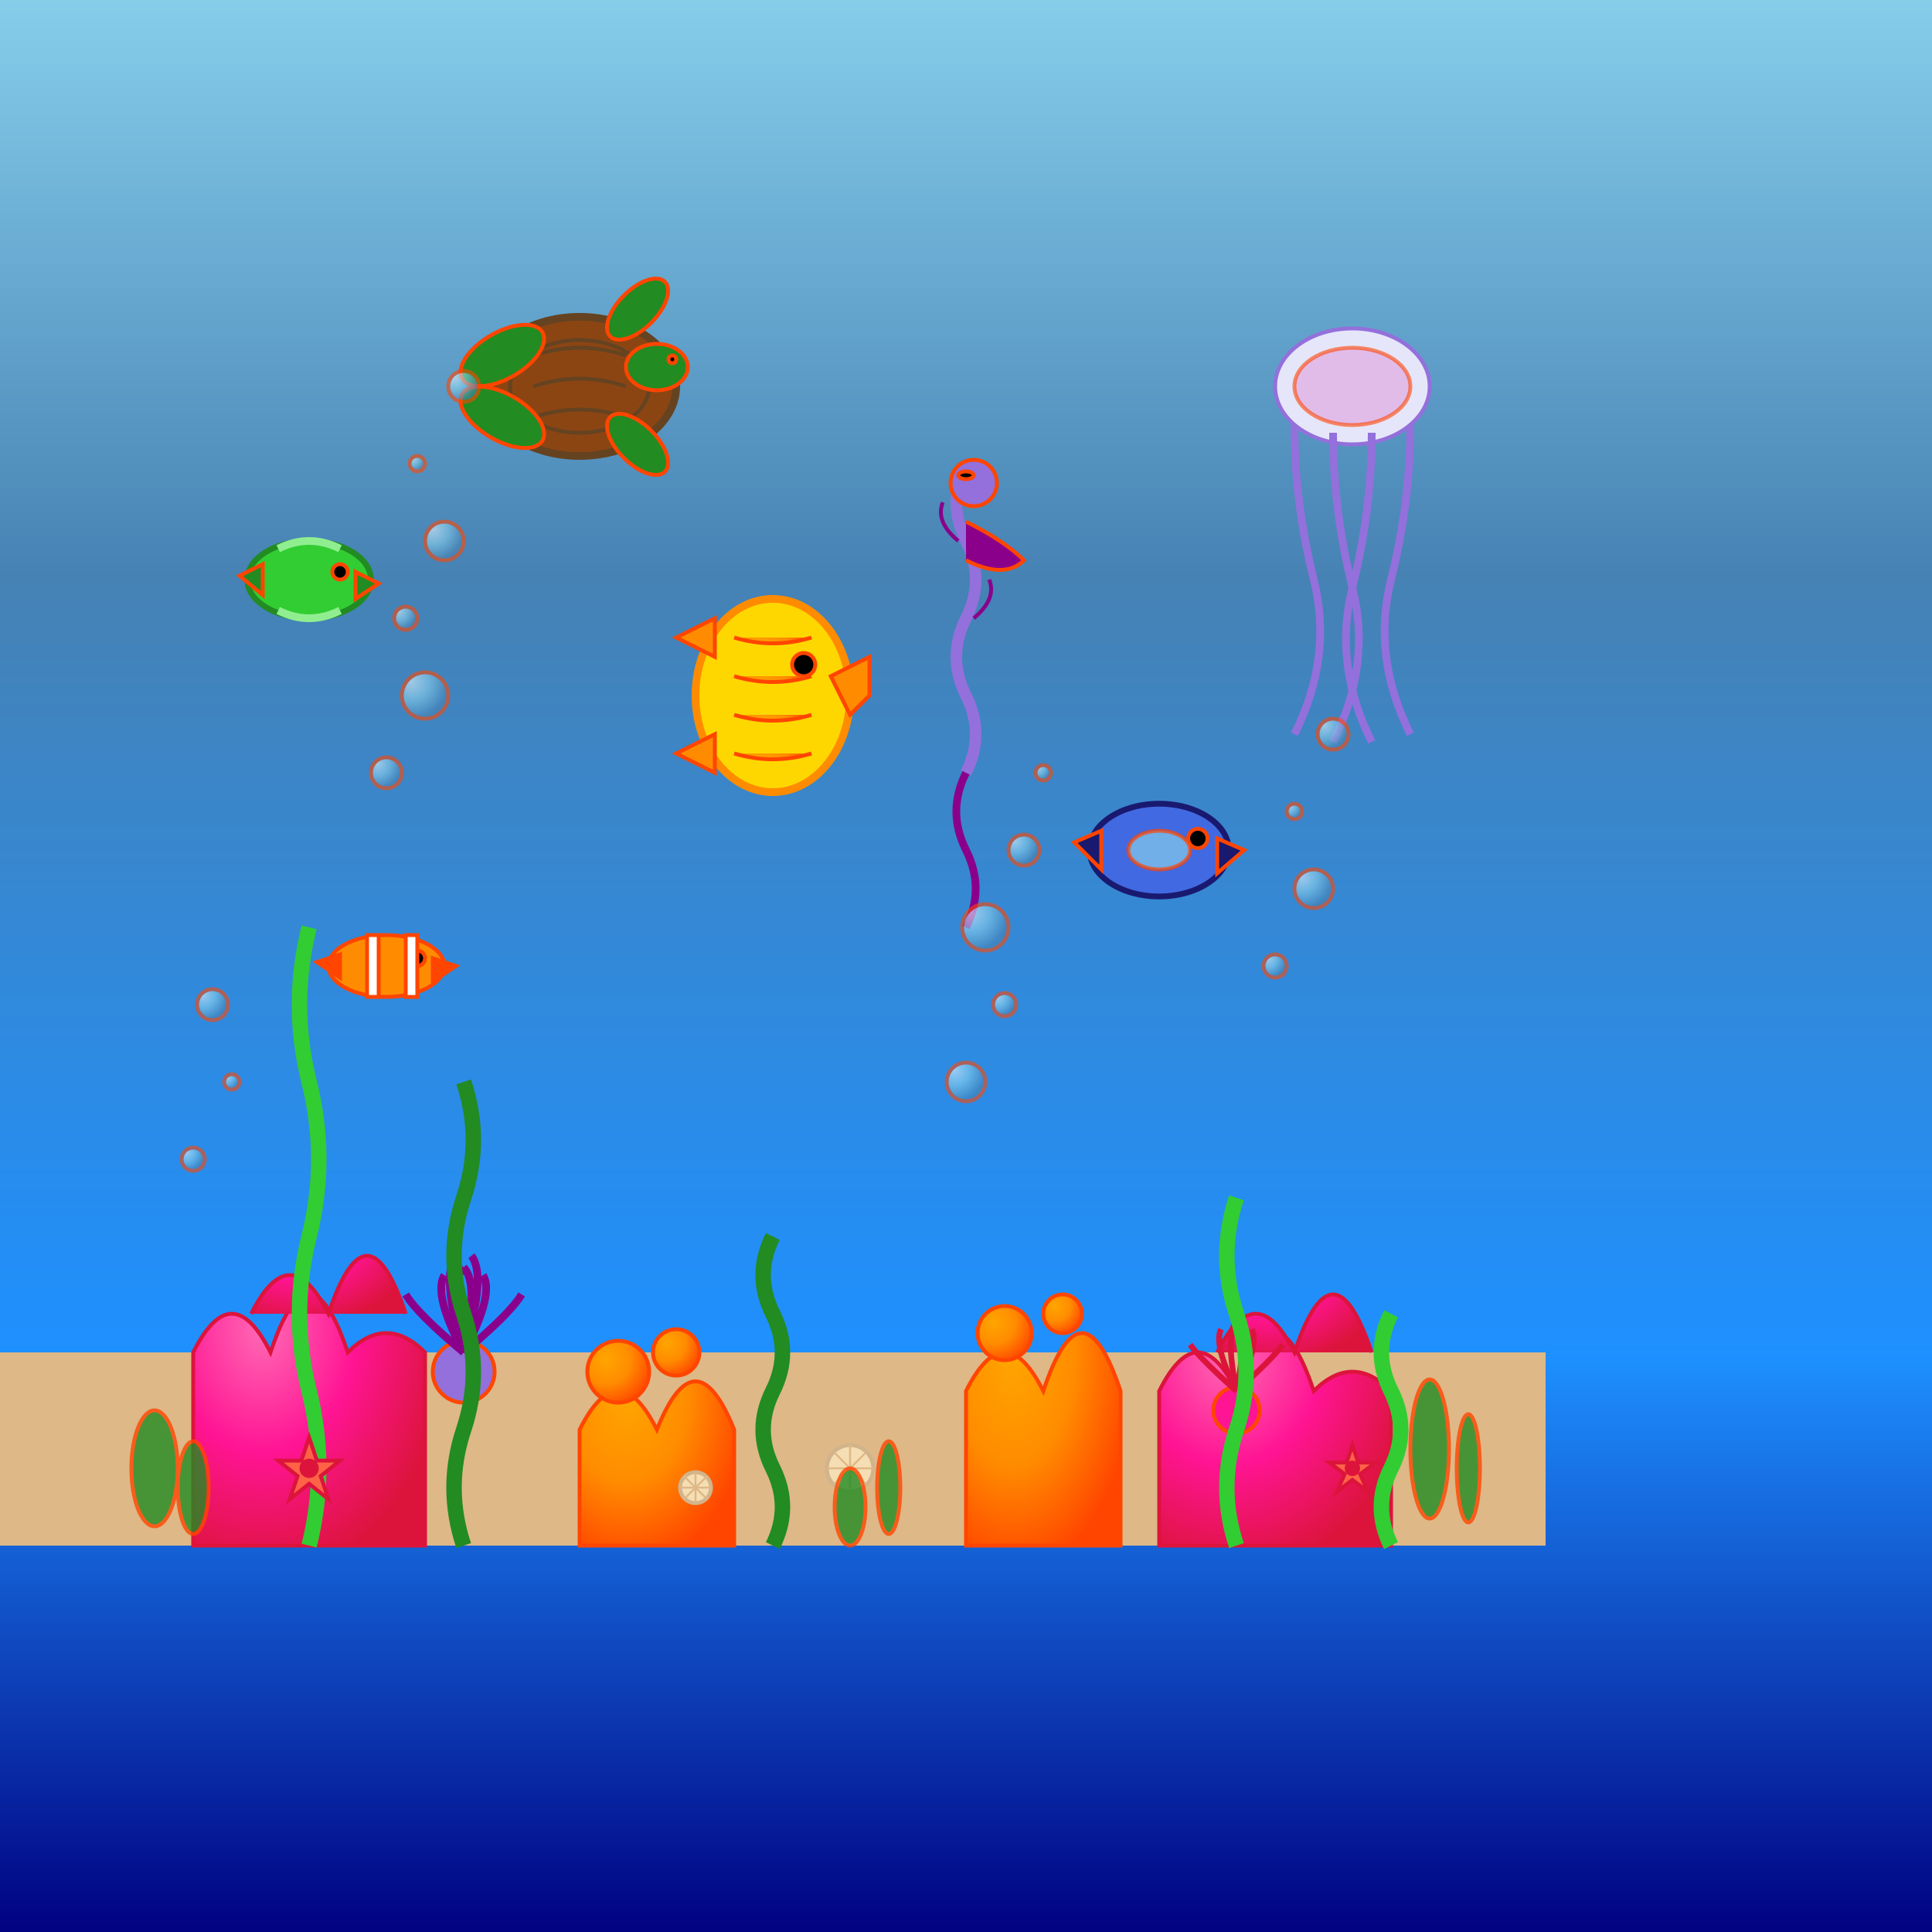 <svg viewBox="0 0 500 500" xmlns="http://www.w3.org/2000/svg">
  <rect x="0" y="0" width="500" height="500" fill="#333333" stroke="none"/>
  <defs>
    <linearGradient id="waterGradient" x1="0%" y1="0%" x2="0%" y2="100%">
      <stop offset="0%" stop-color="#87CEEB"/>
      <stop offset="30%" stop-color="#4682B4"/>
      <stop offset="70%" stop-color="#1E90FF"/>
      <stop offset="100%" stop-color="#000080"/>
    </linearGradient>
    <radialGradient id="coralGradient1" cx="0.3" cy="0.3" r="0.8">
      <stop offset="0%" stop-color="#FF69B4"/>
      <stop offset="50%" stop-color="#FF1493"/>
      <stop offset="100%" stop-color="#DC143C"/>
    </radialGradient>
    <radialGradient id="coralGradient2" cx="0.3" cy="0.3" r="0.8">
      <stop offset="0%" stop-color="#FFA500"/>
      <stop offset="50%" stop-color="#FF8C00"/>
      <stop offset="100%" stop-color="#FF4500"/>
    </radialGradient>
    <radialGradient id="fishGradient" cx="0.3" cy="0.3" r="0.8">
      <stop offset="0%" stop-color="#FFD700"/>
      <stop offset="50%" stop-color="#FF8C00"/>
      <stop offset="100%" stop-color="#FF4500"/>
    </radialGradient>
    <radialGradient id="bubbleGradient" cx="0.2" cy="0.2" r="0.8">
      <stop offset="0%" stop-color="#E0F6FF"/>
      <stop offset="50%" stop-color="#87CEEB"/>
      <stop offset="100%" stop-color="#4682B4"/>
    </radialGradient>
  </defs>  <!-- Water background -->
  <rect width="500" height="500" fill="url(#waterGradient)"/>
  
  <!-- Ocean floor -->
  <rect x="0" y="350" width="400" height="50" fill="#DEB887"/>
  
  <!-- Large coral formations -->
  <g fill="url(#coralGradient1)" stroke="#DC143C" stroke-width="1">
  <!-- Coral 1 -->
  <path d="M50 350 Q60 330 70 350 Q80 320 90 350 Q100 340 110 350 L110 400 L50 400 Z"/>
  <path d="M65 340 Q75 320 85 340 Q95 310 105 340"/>
  
  <!-- Coral 2 -->
  <path d="M300 360 Q310 340 320 360 Q330 330 340 360 Q350 350 360 360 L360 400 L300 400 Z"/>
  <path d="M315 350 Q325 330 335 350 Q345 320 355 350"/>
  
  <g fill="url(#coralGradient2)" stroke="#FF4500" stroke-width="1">
  <!-- Coral 3 -->
  <path d="M150 370 Q160 350 170 370 Q180 345 190 370 L190 400 L150 400 Z"/>
  <circle cx="160" cy="355" r="8"/>
  <circle cx="175" cy="350" r="6"/>
  
  <!-- Coral 4 -->
  <path d="M250 360 Q260 340 270 360 Q280 330 290 360 L290 400 L250 400 Z"/>
  <circle cx="260" cy="345" r="7"/>
  <circle cx="275" cy="340" r="5"/>
  
    <!-- Sea anemones -->
    <g>
    <!-- Anemone 1 -->
    <g transform="translate(120, 350)">
      <circle cx="0" cy="5" r="8" fill="#9370DB"/>
      <g stroke="#8B008B" stroke-width="2" fill="none">
        <path d="M0 0 Q-8 -15 -5 -20"/>
        <path d="M0 0 Q-4 -18 0 -22"/>
        <path d="M0 0 Q4 -18 0 -22"/>
        <path d="M0 0 Q8 -15 5 -20"/>
        <path d="M0 0 Q-12 -10 -15 -15"/>
        <path d="M0 0 Q12 -10 15 -15"/>
        <path d="M0 0 Q-6 -20 -2 -25"/>
        <path d="M0 0 Q6 -20 2 -25"/>
      </g>
    </g>
    
    <!-- Anemone 2 -->
    <g transform="translate(320, 360)">
      <circle cx="0" cy="5" r="6" fill="#FF1493"/>
      <g stroke="#DC143C" stroke-width="1.5" fill="none">
        <path d="M0 0 Q-6 -12 -4 -16"/>
        <path d="M0 0 Q-3 -15 0 -18"/>
        <path d="M0 0 Q3 -15 0 -18"/>
        <path d="M0 0 Q6 -12 4 -16"/>
        <path d="M0 0 Q-9 -8 -12 -12"/>
        <path d="M0 0 Q9 -8 12 -12"/>
      </g>
    </g>
    </g>
  
    <!-- Tropical fish -->
    <g>
    <!-- Fish 1 - Angelfish -->
    <g transform="translate(200, 180)">
      <ellipse cx="0" cy="0" rx="20" ry="25" fill="#FFD700" stroke="#FF8C00" stroke-width="2"/>
      <polygon points="-15,-20 -25,-15 -15,-10" fill="#FF8C00"/>
      <polygon points="-15,10 -25,15 -15,20" fill="#FF8C00"/>
      <polygon points="15,-5 25,-10 25,0 20,5" fill="#FF8C00"/>
      <circle cx="8" cy="-8" r="3" fill="#000"/>
      <g stroke="#FF4500" stroke-width="1">
        <path d="M-10 -15 Q0 -12 10 -15"/>
        <path d="M-10 -5 Q0 -2 10 -5"/>
        <path d="M-10 5 Q0 8 10 5"/>
        <path d="M-10 15 Q0 18 10 15"/>
      </g>
    </g>
    
    <!-- Fish 2 - Clownfish -->
    <g transform="translate(100, 250)">
      <ellipse cx="0" cy="0" rx="15" ry="8" fill="#FF8C00" stroke="#FF4500" stroke-width="1"/>
      <polygon points="-12,-3 -18,-1 -12,3" fill="#FF4500"/>
      <polygon points="12,-2 18,0 12,4" fill="#FF4500"/>
      <circle cx="8" cy="-2" r="2" fill="#000"/>
      <rect x="-5" y="-8" width="3" height="16" fill="#FFFFFF"/>
      <rect x="5" y="-8" width="3" height="16" fill="#FFFFFF"/>
    </g>
    
    <!-- Fish 3 - Tang -->
    <g transform="translate(300, 220)">
      <ellipse cx="0" cy="0" rx="18" ry="12" fill="#4169E1" stroke="#191970" stroke-width="1.5"/>
      <polygon points="-15,-5 -22,-2 -15,5" fill="#191970"/>
      <polygon points="15,-3 22,0 15,6" fill="#191970"/>
      <circle cx="10" cy="-3" r="2.5" fill="#000"/>
      <ellipse cx="0" cy="0" rx="8" ry="5" fill="#87CEEB" opacity="0.7"/>
    </g>
    
    <!-- Fish 4 - Parrotfish -->
    <g transform="translate(80, 150)">
      <ellipse cx="0" cy="0" rx="16" ry="10" fill="#32CD32" stroke="#228B22" stroke-width="1.5"/>
      <polygon points="-12,-4 -18,-1 -12,4" fill="#228B22"/>
      <polygon points="12,-2 18,1 12,5" fill="#228B22"/>
      <circle cx="8" cy="-2" r="2" fill="#000"/>
      <path d="M-8 -8 Q0 -12 8 -8" stroke="#90EE90" stroke-width="2" fill="none"/>
      <path d="M-8 8 Q0 12 8 8" stroke="#90EE90" stroke-width="2" fill="none"/>
    </g>
    </g>
  
    <!-- Seaweed -->
    <g stroke-width="4" fill="none">
    <path d="M80 400 Q85 380 80 360 Q75 340 80 320 Q85 300 80 280 Q75 260 80 240" stroke="#32CD32"/>
    <path d="M120 400 Q115 385 120 370 Q125 355 120 340 Q115 325 120 310 Q125 295 120 280" stroke="#228B22"/>
    <path d="M320 400 Q315 385 320 370 Q325 355 320 340 Q315 325 320 310" stroke="#32CD32"/>
    <path d="M200 400 Q205 390 200 380 Q195 370 200 360 Q205 350 200 340 Q195 330 200 320" stroke="#228B22"/>
    <path d="M360 400 Q355 390 360 380 Q365 370 360 360 Q355 350 360 340" stroke="#32CD32"/>
    </g>
  
    <!-- Seahorse -->
    <g transform="translate(250, 150)">
    <path d="M0 50 Q5 40 0 30 Q-5 20 0 10 Q5 0 0 -10 Q-5 -20 0 -30" 
          stroke="#9370DB" stroke-width="3" fill="none"/>
    <circle cx="2" cy="-25" r="6" fill="#9370DB"/>
    <ellipse cx="0" cy="-27" rx="2" ry="1" fill="#000"/>
    <path d="M0 -15 Q10 -10 15 -5 Q10 0 0 -5" fill="#8B008B"/>
    <path d="M0 50 Q-5 60 0 70 Q5 80 0 90" stroke="#8B008B" stroke-width="2" fill="none"/>
    <!-- Seahorse fins -->
    <path d="M-2 -10 Q-8 -15 -6 -20" stroke="#8B008B" stroke-width="1" fill="none"/>
    <path d="M2 10 Q8 5 6 0" stroke="#8B008B" stroke-width="1" fill="none"/>
    </g>
  
    <!-- Jellyfish -->
    <g transform="translate(350, 100)">
    <ellipse cx="0" cy="0" rx="20" ry="15" fill="#E6E6FA" stroke="#9370DB" stroke-width="1"/>
    <ellipse cx="0" cy="0" rx="15" ry="10" fill="#DDA0DD" opacity="0.6"/>
    <g stroke="#9370DB" stroke-width="2" fill="none">
      <path d="M-15 10 Q-15 30 -10 50 Q-5 70 -15 90"/>
      <path d="M-5 12 Q-5 32 0 52 Q5 72 -5 92"/>
      <path d="M5 12 Q5 32 0 52 Q-5 72 5 92"/>
      <path d="M15 10 Q15 30 10 50 Q5 70 15 90"/>
    </g>
    </g>
  
    <!-- Sea turtle -->
    <g transform="translate(150, 100)">
    <!-- Shell -->
    <ellipse cx="0" cy="0" rx="25" ry="18" fill="#8B4513" stroke="#654321" stroke-width="2"/>
    <!-- Shell pattern -->
    <g stroke="#654321" stroke-width="1" fill="none">
      <ellipse cx="0" cy="0" rx="18" ry="12"/>
      <path d="M-12 -8 Q0 -12 12 -8"/>
      <path d="M-12 0 Q0 -4 12 0"/>
      <path d="M-12 8 Q0 4 12 8"/>
    </g>
    <!-- Head -->
    <ellipse cx="20" cy="-5" rx="8" ry="6" fill="#228B22"/>
    <circle cx="24" cy="-7" r="1" fill="#000"/>
    <!-- Flippers -->
    <ellipse cx="-20" cy="-8" rx="12" ry="6" fill="#228B22" transform="rotate(-30 -20 -8)"/>
    <ellipse cx="-20" cy="8" rx="12" ry="6" fill="#228B22" transform="rotate(30 -20 8)"/>
    <ellipse cx="15" cy="15" rx="10" ry="5" fill="#228B22" transform="rotate(45 15 15)"/>
    <ellipse cx="15" cy="-20" rx="10" ry="5" fill="#228B22" transform="rotate(-45 15 -20)"/>
    </g>
  
    <!-- Starfish -->
    <g fill="#FF6347" stroke="#DC143C" stroke-width="1">
    <g transform="translate(80, 380)">
      <path d="M0 -8 L2 -2 L8 -2 L3 2 L5 8 L0 4 L-5 8 L-3 2 L-8 -2 L-2 -2 Z"/>
      <circle cx="0" cy="0" r="2" fill="#DC143C"/>
    </g>
    
    <g transform="translate(350, 380)">
      <path d="M0 -6 L1.5 -1.5 L6 -1.5 L2 1.5 L4 6 L0 3 L-4 6 L-2 1.5 L-6 -1.5 L-1.5 -1.5 Z"/>
      <circle cx="0" cy="0" r="1.5" fill="#DC143C"/>
    </g>
    </g>
  
    <!-- Sand dollars -->
    <g fill="#F5DEB3" stroke="#D2B48C" stroke-width="1">
    <circle cx="220" cy="380" r="6"/>
    <g stroke="#DEB887" stroke-width="0.5">
      <path d="M220 374 L220 386"/>
      <path d="M214 380 L226 380"/>
      <path d="M216 376 L224 384"/>
      <path d="M216 384 L224 376"/>
    </g>
    
    <circle cx="180" cy="385" r="4"/>
    <g stroke="#DEB887" stroke-width="0.5">
      <path d="M180 381 L180 389"/>
      <path d="M176 385 L184 385"/>
      <path d="M177 382 L183 388"/>
      <path d="M177 388 L183 382"/>
    </g>
    </g>
  
    <!-- Bubbles -->
    <g fill="url(#bubbleGradient)" opacity="0.6">
    <circle cx="100" cy="200" r="4"/>
    <circle cx="110" cy="180" r="6"/>
    <circle cx="105" cy="160" r="3"/>
    <circle cx="115" cy="140" r="5"/>
    <circle cx="108" cy="120" r="2"/>
    <circle cx="120" cy="100" r="4"/>
    
    <circle cx="250" cy="280" r="5"/>
    <circle cx="260" cy="260" r="3"/>
    <circle cx="255" cy="240" r="6"/>
    <circle cx="265" cy="220" r="4"/>
    <circle cx="270" cy="200" r="2"/>
    
    <circle cx="330" cy="250" r="3"/>
    <circle cx="340" cy="230" r="5"/>
    <circle cx="335" cy="210" r="2"/>
    <circle cx="345" cy="190" r="4"/>
    
    <circle cx="50" cy="300" r="3"/>
    <circle cx="60" cy="280" r="2"/>
    <circle cx="55" cy="260" r="4"/>
    </g>
  
    <!-- Underwater plants -->
    <g fill="#228B22" opacity="0.8">
    <ellipse cx="40" cy="380" rx="6" ry="15"/>
    <ellipse cx="50" cy="385" rx="4" ry="12"/>
    <ellipse cx="370" cy="375" rx="5" ry="18"/>
    <ellipse cx="380" cy="380" rx="3" ry="14"/>
    <ellipse cx="220" cy="390" rx="4" ry="10"/>
    <ellipse cx="230" cy="385" rx="3" ry="12"/>
    </g>
    </g>
  </g>
</svg> 